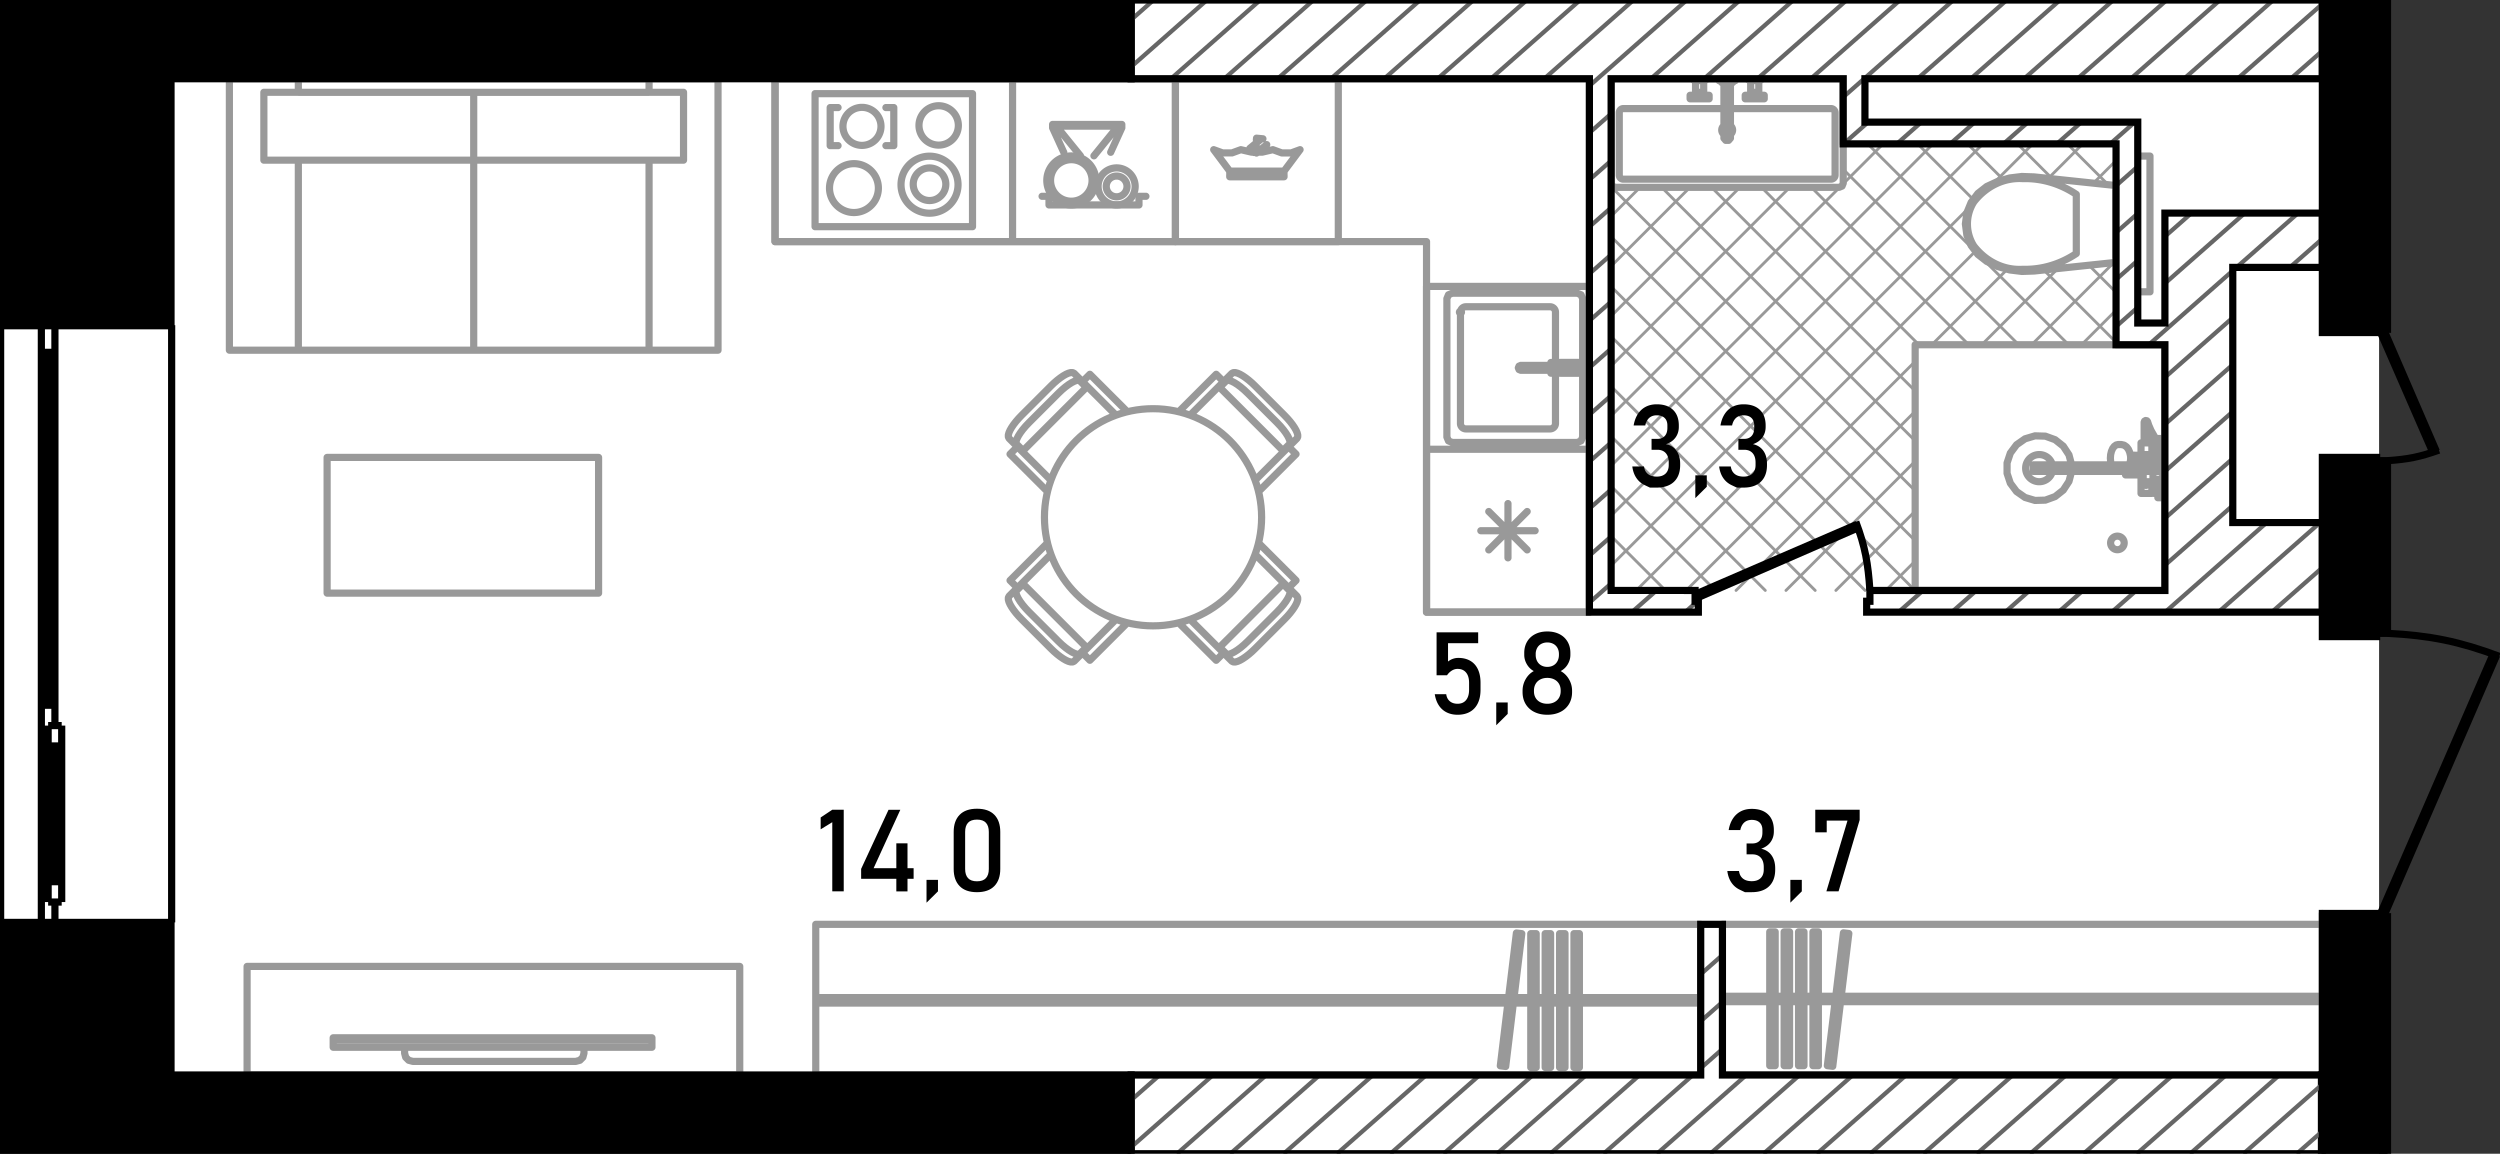 <svg version="1.1" id="_x31_93_1_" xmlns="http://www.w3.org/2000/svg" x="0" y="0" viewBox="0 0 347.99 160.592" xml:space="preserve"><rect x="0" y="0" width="347.99" height="160.592" fill="#333333" stroke="none"/><style>.st0{fill-rule:evenodd;clip-rule:evenodd;fill:#fff}.st1,.st3{fill:none;stroke-miterlimit:3}.st1{fill-rule:evenodd;clip-rule:evenodd;stroke-linecap:round;stroke-linejoin:round;stroke:#999}.st3{stroke:#000}.st3,.st4,.st6{fill-rule:evenodd;clip-rule:evenodd}.st6{fill:none;stroke:#666;stroke-width:.6;stroke-miterlimit:22.926}</style><path class="st0" d="M0 0h331.158v160.592H0z" id="fon"/><g id="mebel_2_"><path class="st1" d="M41.528 10.959v1.89m0 0h48.82m0 0v-1.89m0 0h-48.82M41.528 48.745h24.41m0 0v-26.45m0 0h-24.41m0 0v26.45M65.938 48.745h24.41m0 0v-26.45m0 0h-24.41m0 0v26.45M90.347 48.745h9.598m.001 0V10.959m0 0h-9.598m-.001 0v1.89m0 9.445v26.451M31.93 48.745h9.598m0 0V22.293m0-9.445v-1.889m0 0H31.93m0 0v37.786M65.938 12.848v9.446m0 .001h29.208m0 0v-9.446m0-.001H65.938M65.938 12.848v9.446m0 .001H36.729m0 0v-9.446m0-.001h29.209M45.533 82.564V63.67m0 0H83.32m0 0v18.894m0 0H45.533"/><g><path class="st1" d="M34.395 149.634V134.52m0 0h68.574m-.001 0v15.114m0 0H34.395M90.747 144.754v1.02m0 0H46.378m0 0v-1.02m0 0h44.369M81.286 145.773v.832m0 0l-.152.567m0 0l-.415.415m0 0l-.567.152m0 0H57.453m0 0l-.566-.152m0 0l-.415-.415m0 0l-.152-.567m0 0v-.832m0 0h24.966M90.747 144.456v.298m0 0H46.378m0 0v-.298m0 0h44.369"/><g><path class="st1" d="M323.263 128.663v20.972M323.263 127.151v1.512M323.263 149.634h-83.508M239.755 149.634v-20.971M239.755 128.663v20.972m0 0h83.508m0 0v-20.972m0 0h-83.508M323.263 139.432v-.756m0 0h-83.508m0 0v.756m0 0h83.508M246.341 129.712v18.626m0-.001h.756m0 0v-18.626m0 .001h-.756M248.346 129.712v18.626m0-.001h.756m0 0v-18.626m0 .001h-.756M250.35 129.712v18.626m0-.001h.756m0 0v-18.626m0 .001h-.756M252.355 129.712v18.626m0-.001h.755m0 0v-18.626m0 .001h-.755M256.601 129.847l-2.241 18.491m0-.001l.75.091m0 0l2.241-18.491m0 .001l-.75-.091"/></g><g><path class="st1" d="M236.732 149.634v-20.972m0 .001H113.549m0 0v20.972m0-.001h123.183M113.549 138.865v.756m0 0h123.183m0 0v-.756m0 0H113.549M219.846 148.586V129.96m0 0h-.756m0 0v18.626m0 0h.756M217.841 148.586V129.96m0 0h-.756m0 0v18.626m0 0h.756M215.836 148.586V129.96m0 0h-.755m0 0v18.626m0 0h.755M213.832 148.586V129.96m0 0h-.756m0 0v18.626m0 0h.756M209.586 148.451l2.241-18.491m0 0l-.75-.091m0 0l-2.241 18.491m0 0l.75.091"/></g></g><g><path class="st1" d="M107.881 10.959h113.358m0 0v74.25m0 0h-22.671m0 0V33.631m0 0h-90.687m0 0V10.959M221.239 85.209v-3.022M221.239 10.959v71.228M135.37 31.552h-21.916m0 0V13.036m0 0h21.916m0 0v18.516M124.412 20.272v-5.299M124.412 14.973h-1.096M124.412 20.272h-1.096M115.558 20.272v-5.299M116.654 14.973h-1.096M116.654 20.272h-1.096M133.398 17.407a2.74 2.74 0 11-5.479 0 2.74 2.74 0 015.479 0zM133.354 25.645a3.968 3.968 0 11-7.935 0 3.968 3.968 0 017.935 0z"/><path class="st1" d="M131.654 25.645a2.267 2.267 0 11-4.535.001 2.267 2.267 0 014.535-.001zM122.63 17.591a2.646 2.646 0 11-5.293 0 2.646 2.646 0 015.293 0zM122.268 26.183a3.4 3.4 0 11-6.803-.001 3.4 3.4 0 016.803.001zM140.944 33.631h-33.063M140.944 10.959h-33.063M140.944 33.631V10.958M107.881 33.631V10.958M201.401 41.565v19.271m0 0l.222.535m0 0l.534.221m0 0h17.382m0 0l.534-.221m0 0l.222-.535m0 0V41.565m0 0l-.222-.534m0 0l-.534-.221m0 0h-17.382m0 0l-.534.221m0 0l-.222.534M198.568 39.865v22.672M221.239 39.865v22.672M198.568 39.865h22.671M198.568 62.537h22.671M203.291 43.455v15.492M204.047 59.703h11.714M216.516 58.947v-7.002m0-1.488v-7.002M215.761 42.699h-11.714M203.291 43.454h.141a.141.141 0 10-.283.001.141.141 0 00.283-.001h-.141zM204.047 59.703a.756.756 0 01-.756-.756M216.516 58.947a.755.755 0 01-.755.756M215.761 42.699c.417 0 .755.339.755.756M203.291 43.455c0-.417.338-.756.756-.756M211.684 50.861l-.24.101m0 0l-.099.24m0 0l.1.24m-.001 0l.241.099m.001 0h7.476m-.001 0l.24-.099m.001 0l.1-.241m0 0l-.1-.24m0 0l-.24-.1m-.001 0h-7.478M217.234 50.447v.414m0 0h1.927m0 0l.24.1m0 0l.1.24m0 0l-.1.241m0 0l-.24.099m0 0h-1.927m0 0v.415m0 0h2.456m0 0v-1.509m0 0h-2.456M215.874 50.457v.404m0 0h1.322m0 0v-.404m0 0h-1.322M215.874 51.945h1.322m0 0v-.404m0 0h-1.322m0 0v.404M140.944 33.631h22.671M140.944 10.959h22.671M140.944 33.631V10.958M163.615 33.631V10.958M198.568 62.537v22.672m0 0h22.671m0 0V62.537m0 0h-22.671M213.682 73.873h-7.557M212.576 71.201l-5.344 5.344M209.903 70.094v7.557M207.232 71.201l5.344 5.344M152.534 25.118a3.41 3.41 0 11-6.822 0 3.41 3.41 0 016.822 0z"/><path class="st1" d="M152.013 25.118a2.89 2.89 0 11-5.78 0 2.89 2.89 0 015.78 0zM158.011 25.95a2.58 2.58 0 11-5.16-.001 2.58 2.58 0 015.16.001z"/><path class="st1" d="M156.876 25.95a1.445 1.445 0 11-2.89 0 1.445 1.445 0 012.89 0zM168.943 20.834l1.233.449m0 0h1.312m0 0l1.233-.449m0 0l1.473.342m0 0h1.513m0 0l1.473-.342m0 0l1.235.45m0 0h1.314m0 0l1.234-.45m.001 0l-2.231 2.987m-.001 0h-7.558m0 0l-2.231-2.987M171.175 24.083h7.557m0 0v-.262m0 0h-7.557m0 0v.262M171.175 24.606h7.557m0 0v-.262m0 0h-7.557m0 0v.262M175.794 19.319l-.891-.086m.001 0l-.021.227m-.001 0l.477.045m0 0l-1.384 1.142m0 0l.126.152m0 0l.642-.53m0 0l.067.081m0 0l-.739.612m0 0l.12.146m0 0l.74-.611m0 0l.08.097m.001 0l-.601.496m-.001 0l.107.131m.001 0l.602-.497m0 0l.08.098m-.001 0l-.414.343m0 0l.115.139m0 0l1.422-1.174M163.615 10.959h22.672m0 0v22.672m0 0h-22.672m0 0V10.959M145.054 27.325h.963m0 0v1.204m0 0h12.524m0 0v-1.204m0 0h.964M146.518 17.798l.047.104m.048.102l.047.104m.046.103l.047.104m.048.102l.048.103m.046.104l.048.103m.047.103l.047.103m.046.102l.047.104m.048.103l.047.104m.048.102l.047.104m.046.101l.047.104m.047.104l.048.103m.047.104l.047.102m.048.104l.047.102m.048.103l.046.103m.047.103l.048.102m.046.105l.047.103m.048.103l.048.103M156.152 17.798l-.047.104m-.047.102l-.048.104m-.047.103l-.047.104m-.047.102l-.047.103m-.047.104l-.047.103m-.048.103l-.047.103m-.047.102l-.047.104m-.048.103l-.047.104m-.046.102l-.048.104m-.047.101l-.047.104m-.047.104l-.047.103m-.048.104l-.047.102m-.047.104l-.047.102m-.047.103l-.047.103m-.047.103l-.048.102m-.047.105l-.047.103m-.047.103l-.047.103M146.518 17.798h.078m.112 0h.114m.114 0h.114m.113 0h.078m0 0l.042.052m.071.088l.072.088m.07.088l.071.088m.073.088l.071.089m.072.087l.071.088m.072.089l.071.088m.072.088l.071.087m.071.087l.071.089m.072.089l.072.088m.071.087l.072.088m.07.088l.072.088m.072.088l.071.088m.071.089l.071.088m.073.088l.072.088m.071.088l.072.088m.071.088l.071.088m.071.088l.072.088m.072.088l.071.088m.071.087l.071.088m.072.089l.071.088m.072.087l.072.089m.071.087l.072.088m.07.089l.042.052M156.152 17.798h-.078m-.113 0h-.114m-.113 0h-.113m-.114 0h-.078m0 0l-.042.052m-.071.088l-.071.088m-.072.088l-.071.088m-.072.088l-.071.089m-.072.087l-.071.088m-.072.089l-.071.088m-.071.088l-.072.087m-.071.087l-.072.089m-.071.089l-.072.088m-.071.087l-.071.088m-.072.088l-.071.088m-.072.088l-.071.088m-.072.089l-.071.088m-.072.088l-.071.088m-.072.088l-.071.088m-.071.088l-.072.088m-.071.088l-.072.088m-.072.088l-.071.088m-.071.087l-.071.088m-.072.089l-.071.088m-.072.087l-.072.089m-.071.087l-.071.088m-.071.089l-.042.052M156.152 17.32h-9.634m0 0v.479m0 0h.722m0 0v-.238m0 0h8.189m0 0v.238m0 0h.723m0 0v-.479"/></g><g><path class="st1" d="M178.797 57.813l-4.109-4.109m0 0l-.426-.407m0 0l-.43-.371m0 0l-.424-.328m0 0l-.403-.276m0 0l-.017-.009m0 0l-.375-.216m0 0l-.332-.147m0 0l-.025-.008m0 0l-.281-.075m0 0l-.028-.004m0 0l-.22.002m0 0l-.03.002m0 0l-.029.007m0 0l-.027.013m0 0l-.154.078m0 0l-.024.018m.001 0l-.012.01m-.001 0l-1.133 1.134m0 0l-1.03-1.029m0 0l-5.217 5.217m11.115 11.116l5.217-5.218m0 0l-1.029-1.029m0 0l1.134-1.134m0 0l.011-.011m0 0l.017-.025m0 0l.078-.154m0 0l.013-.027m0 0l.008-.029m0 0l.002-.029m0 0l.001-.221m0 0l-.003-.028m0 0l-.075-.281m0 0l-.008-.025m0 0l-.148-.332m0 0l-.214-.376m0 0l-.011-.016m0 0l-.276-.404m0 0l-.328-.423m0 0l-.371-.429m0 0l-.407-.427M169.65 53.796l9.057 9.057M169.773 53.919l.897-.898M178.582 62.728l.898-.897M174.709 66.849l4.665-4.664M165.653 57.792l4.664-4.664M173.659 54.726l4.117 4.117M170.67 53.021c.354-.354 1.691.409 2.988 1.706M177.775 58.842c1.296 1.296 2.06 2.634 1.705 2.988M142.199 86.195l4.108 4.108m0 0l.427.408m0 0l.43.371m0 0l.423.328m0 0l.404.275m0 0l.016.011m0 0l.376.215m0 0l.332.147m0 0l.024.008m0 0l.281.075m0 0l.029.003m0 0l.22-.001m0 0l.03-.002m0 0l.028-.008m0 0l.027-.012m0 0l.154-.078m0 0l.025-.018m0 0l.011-.011m0 0l1.134-1.133m0 0l1.029 1.029m0 0l5.219-5.218m-11.117-11.114l-5.216 5.217m0 0l1.029 1.029m0 0l-1.135 1.134m0 0l-.01.011m0 0l-.017.025m0 0l-.078.153m0 0l-.013.027m0 0l-.008.03m0 0l-.002.029m0 0l-.001.221m0 0l.003.027m0 0l.074.282m0 0l.009.025m0 0l.147.332m0 0l.215.375m0 0l.01.016m0 0l.276.404m0 0l.329.424m0 0l.371.429m0 0l.407.427M151.346 90.213l-9.057-9.057M151.223 90.088l-.898.898M142.413 81.279l-.897.897M146.286 77.159l-4.664 4.664M155.343 86.215l-4.664 4.665M147.337 89.282l-4.117-4.117M150.325 90.987c-.354.354-1.692-.409-2.988-1.705M143.22 85.165c-1.296-1.296-2.06-2.634-1.705-2.988M146.307 53.704l-4.108 4.109m0 0l-.408.427m0 0l-.371.429m0 0l-.329.423m0 0l-.275.404m0 0l-.01.016m0 0l-.216.376m0 0l-.146.332m0 0l-.009.025m0 0l-.074.281m0 0l-.003.028m0 0l.001.221m0 0l.002.029m0 0l.008.029m0 0l.012.027m0 0l.078.154m0 0l.018.024m0 0l.01.012m0 0l1.134 1.133m0 0l-1.029 1.03m0 0l5.217 5.217m11.115-11.115l-5.218-5.217m0 0l-1.028 1.029m0 0l-1.135-1.134m0 0l-.01-.01m0 0l-.026-.018m0 0l-.153-.078m0 0l-.027-.013m0 0l-.029-.007m0 0l-.029-.002m0 0l-.221-.002m0 0l-.028.004m0 0l-.281.075m0 0l-.025.008m0 0l-.332.147m0 0l-.376.215m0 0l-.015.01m0 0l-.405.276m0 0l-.423.328m0 0l-.429.371m0 0l-.427.407M142.29 62.852l9.057-9.057M142.413 62.728l-.897-.897M151.223 53.919l-.898-.898M155.343 57.792l-4.664-4.664M146.286 66.848l-4.664-4.663M143.22 58.843l4.117-4.117M141.515 61.831c-.354-.354.409-1.692 1.705-2.988M147.336 54.726c1.297-1.296 2.635-2.059 2.988-1.705M174.688 90.303l4.109-4.108m0 0l.408-.427m0 0l.371-.43m0 0l.328-.424m0 0l.275-.403m0 0l.011-.017m0 0l.215-.375m0 0l.147-.332m0 0l.008-.024m0 0l.075-.282m0 0l.003-.028m0 0l-.001-.22m0 0l-.002-.03m0 0l-.008-.029m0 0l-.012-.027m0 0l-.078-.154m0 0l-.018-.024m0 0l-.011-.012m0 0l-1.133-1.133m0 0l1.029-1.03m0 0l-5.218-5.218M164.07 86.692l5.219 5.218m0-.001l1.029-1.029m0 0l1.134 1.134m0 0l.011.011m0 0l.025.017m0 0l.153.078m0 0l.027.013m0 0l.03.008m0 0l.029.002m0 0l.221.001m0 0l.027-.003m0 0l.281-.075m0 0l.026-.008m0 0l.332-.148m0 0l.375-.214m0 0l.016-.011m0 0l.404-.276m0 0l.424-.328m0 0l.429-.371m0 0l.426-.407M178.707 81.156l-9.057 9.057M178.582 81.279l.898.897M169.773 90.088l.897.898M165.653 86.215l4.664 4.665M174.709 77.159l4.665 4.664M177.776 85.165l-4.117 4.117M179.481 82.176c.354.354-.409 1.691-1.705 2.987M173.659 89.281c-1.296 1.296-2.634 2.06-2.988 1.705M175.612 72.003c0 8.348-6.767 15.114-15.114 15.114-8.348 0-15.115-6.766-15.115-15.114 0-8.347 6.767-15.114 15.115-15.114 8.347 0 15.114 6.768 15.114 15.114z"/></g><g><path d="M262.493 82.186l4.09-4.09m30.106-30.107l.189-.189m-41.333 34.386l11.038-11.038m23.159-23.159l4.992-4.992m-46.135 39.189l17.984-17.985m16.212-16.212l11.434-11.435m-52.578 45.632l24.932-24.932m9.265-9.265l10.615-10.615m-51.758 44.812l31.878-31.879m2.318-2.318l10.508-10.508m11.986-11.986l3.338-3.339m-66.975 60.03l47.216-47.217m10.137-10.138l4.992-4.992m-65.841 58.895l49.8-49.8m3.398-3.398l5.697-5.697m-58.895 51.948l51.947-51.948M224.262 64.84l45-45.001m-45 38.054l31.876-31.877m.375-.374l5.803-5.803m-38.054 31.107l24.874-24.873m7.433-7.433l.189-.189m-32.496 25.547l17.926-17.925m14.381-14.381l.189-.189m-32.496 25.549l10.979-10.979m-10.979 4.032l4.033-4.033m66.439-6.025l-.208-.208m-1.076 5.873l-5.872-5.872m-1.894 5.052l-5.053-5.053m14.103 21.049l-3.968-3.968m-11.899-11.898l-5.183-5.183m21.204 28.15l-10.406-10.405m-9.807-9.808l-7.937-7.937m21.202 28.15L275.581 35.63m-.439-.44L259.79 19.839m-3.032-3.032l-.189-.189m24.425 31.371L256.57 23.565m17.477 24.424l-21.916-21.916M267.1 47.989l-21.916-21.916m21.399 28.347l-28.347-28.347m28.347 35.294L231.29 26.073m35.293 42.241l-42.321-42.32m42.321 49.267l-42.321-42.322m42.299 49.247l-42.299-42.3m35.352 42.3l-35.352-35.353m28.405 35.353L224.262 53.78m21.459 28.406l-21.459-21.459m14.511 21.459l-14.511-14.512m7.565 14.512l-7.565-7.565m.617 7.565l-.617-.618" fill-rule="evenodd" clip-rule="evenodd" fill="none" stroke="#999" stroke-width=".4" stroke-linecap="round" stroke-linejoin="round" stroke-miterlimit="3"/><path class="st1" d="M301.347 82.186h-34.764M266.583 82.186V47.989M266.583 47.989h34.764M295.679 75.573a.945.945 0 11-1.89 0 .945.945 0 011.89 0zM288.363 65.617l-.372 1.396m0 0l-.793 1.209m0 0l-1.132.898m0 0l-1.358.496m0 0l-1.445.043m0 0l-1.385-.413m0 0l-1.184-.829m0 0l-.864-1.159m0 0l-.455-1.372m0 0V64.44m0 0l.455-1.372m0 0l.864-1.159m0 0l1.184-.828m0 0l1.385-.414m0 0l1.445.044m0 0l1.358.495m0 0l1.132.898m0 0l.793 1.209m0 0l.372 1.397m0 0h5.538m0 0l-.108-.456m0 0l-.037-.489m0 0l.037-.489m0 0l.108-.456m0 0l.172-.391m0 0l.225-.3m0 0l.261-.189m0 0l.281-.064m0 0h.402m0 0l.12.019m0 0l.278.064m0 0l.103.054m0 0l.251.181m0 0l.071.078m0 0l.204.275m0 0l.157.356m0 0l.052.196m0 0l.059.249m0 0l.688.02m0 0l.796.01m0 0v-1.729m0 0h.435m0 0v-2.872m0 0l.059-.159m0 0l.148-.084m0 0l.167.033m0 0l.105.134m0 0l.158.485m0 0l.315.727m0 0l.574 1.007m0 0l.257.729m0 0h.125m0 0v-.604m0 0h.983m0 0v2.569m0 0h-.878m0 0l-.01.024m0 0l-.027.039m0 0l-.035.032m0 0l-.04.025m0 0l-.673.279m0 0v.697m0 0h1.361m0 0v-1.059m0 0h.302m0 0v3.024m0 0h-.302m0 0v-1.058m0 0h-1.361m0 0v1.436m0 0h-.151m0 0v.416m0 0h.302m0 0v-.152m0 0h.529m0 0v-.604m0 0h.983m0 0v2.569m0 0h-.983m0 0v-.604m0 0h-.529m0 0v-.152m0 0h-.302m0 0v.152m0 0h-1.512m0 0v-2.571m0 0h-2.154m0 0v-.022m0 0v-.06m0 0v-.093m0 0v-.124m0 0v-.149m0 0v-.042m0 0h-7.504M299.684 63.274v.209m0 0l.34-.14m0 0l.053-.326m0 0l-.001-.008m0 0h-.241m0 0v-.151m0 0h-.302m0 0v.416m0 0h.151M299.533 61.799h.241m0 0l-.24-.676m0 0l-.563-.988m0 .001l-.024-.053m0 0v1.567m0 0h.586m0 0v.15M300.364 67.657h-.529M300.364 68.338h-.529M300.364 62v-.351M299.835 62.858v-.189M299.835 62.669v-.68M299.835 61.989v-.014M300.011 62.669h-.176M299.84 61.989h-.005M299.533 61.799v1.06M298.021 64.152v.558M298.947 61.649h-.491M297.455 64.219v.491M298.468 58.853l-.012-.076M300.571 63.002l-.002.048M300.539 62.833l.032.17M300.488 63.548l-.01.047M300.478 63.594l-.009.02M300.239 61.649l.161.453M300.4 62.102l.139.73M300.066 62.958l.011.06M298.468 58.853l.167.512M298.635 59.365l.312.718M300.383 62.059v.001M300.569 63.05l-.082.498M295.966 64.708l.001.002M296.497 64.71l.001-.002M299.136 63.274h.127M299.381 63.274h.103M299.264 63.274h.118M299.684 63.483v.523M299.927 62.236l.139.722M299.773 61.799l.154.438M299.05 63.954v.001M299.095 63.863l-.044.091M299.11 63.765l-.015.098M299.095 63.667l.015.099M299.05 63.576l.044.091M299.051 63.576h.141a.141.141 0 00-.283 0 .142.142 0 00.283 0h-.141zM296.554 63.421l.026.345M296.58 63.765l-.026.345M296.537 63.348l.017.072M296.478 64.432l-.052.195M296.554 64.11l-.077.321M298.883 63.396l-.062-.009M296.426 64.627l-.036.083M296.537 64.181l.688-.02M298.821 64.143l.062-.01M298.883 64.133l.058-.026M298.941 64.107l.049-.042M298.991 64.065l.038-.055M299.029 64.01l.021-.056M299.05 63.954l.003-.007M299.053 63.947l.008-.068M299.061 63.879v-.228M299.061 63.651l-.008-.068M299.053 63.583l-.003-.007M299.05 63.576l-.021-.057M299.029 63.519l-.038-.055M298.991 63.465l-.049-.042M298.941 63.423l-.058-.027M297.225 64.162l1.596-.019M298.021 63.377l.8.011M298.324 63.274v.107M298.324 64.149v.561M288.363 65.617h-5.343M288.363 64.71h-5.343M283.02 65.617v-.907M300.364 68.677v-1.36M299.835 68.526v-1.058M299.533 68.526v-1.058M299.533 67.052h-1.209M298.324 63.274h1.209M301.044 65.617v-.907M299.684 65.617h-3.817M293.901 64.71h5.783M298.324 67.052v-1.436M298.021 66.107v-.49M297.455 66.107v-.49M298.021 64.219h-1.493M285.685 65.617a1.889 1.889 0 110-.907M298.996 67.052a.34.34 0 11-.589 0"/><g><path class="st1" d="M279.742 24.772l-1.645.469m0 0l-1.552.718m0 0l-1.23.968m0 0l-.942 1.248m0 0l-.594 1.449m0 0l-.206 1.55m0 0l.206 1.551m0 0l.594 1.447m0 0l.942 1.249m0 0l1.23.967m0 0l1.552.72m0 0l1.645.468m0 0l1.698.208m0 0l1.709-.06m0 0l11.585-1.223m0 0V25.847m0 0l-11.585-1.223m0 0l-1.709-.059m0 0l-1.698.207M289.012 35.291v-4.116M289.012 31.174v-4.115M274.745 34.238a5.736 5.736 0 01-.886-3.063M281.575 37.486c-2.591.165-5.107-1.031-6.83-3.248M289.012 35.291c-2.252 1.506-4.828 2.266-7.437 2.195M281.575 24.863c2.609-.071 5.185.689 7.437 2.195M274.745 28.111c1.723-2.218 4.238-3.413 6.83-3.248M273.859 31.174a5.728 5.728 0 01.886-3.063M294.545 26.527h.189v9.295h-.189zM294.734 35.822v-9.295m0 0h-.189m0 0v9.295m0 0h.189M294.734 21.727v18.894M299.268 21.727v18.894M294.734 21.727h4.534M294.734 40.621h4.534"/></g><path class="st1" d="M301.347 82.186v-9.447M301.347 47.989v24.75M294.545 47.989h6.802"/><g><path class="st1" d="M224.829 10.959h31.174m0 0l.401.166m0 0l.165.401m0 0v13.981m0 0l-.165.4m0 0l-.401.166m0 0h-31.174m0 0l-.401-.166m0 0l-.165-.4m0 0V11.526m0 0l.165-.401m0 0l.401-.166M225.963 15.115h14m.906 0h14M255.436 15.682v8.69M254.869 24.94h-28.906M225.396 24.373v-8.69M254.869 15.115c.313 0 .567.254.567.567M255.436 24.373a.567.567 0 01-.567.567M225.963 24.94a.567.567 0 01-.567-.567M225.396 15.682c0-.313.254-.567.567-.567M241.172 18.103a.752.752 0 01-.303.605v-1.211a.759.759 0 01.303.606zm-1.209.605a.754.754 0 010-1.21v1.21zM240.87 11.488h-.907m0 0v7.748m0 0l.256.301m0 0h.395m0 0l.256-.301m0 0v-7.748M239.66 11.223h1.512v.264h-1.512zM239.66 11.488h1.512m0 0v-.265m0 0h-1.512m0 0v.265"/><path class="st1" d="M239.282 10.958h2.267v.266h-2.267zM239.282 11.224h2.268m0 0v-.265m0-.001h-2.268m0 0v.265M237.148 12.848v-1.625m0 .001h.095m0 0v-.134m0 0h.283m-.001 0v-.132m0 0h-1.89m.001 0v.132m0 0h.284m-.001 0v.133m0 .001h.094m0 0v1.625m0-.001h.322m0 0v.415m0 0h-1.078m0 0v.491m0 0h2.646m.001 0v-.491m0 0h-1.077m-.001 0v-.415m0 0h.321M243.685 12.848v-1.625m0 .001h-.095m0 0v-.134m0 0h-.283m-.001 0v-.132m0 0h1.89m.001 0v.132m0 0h-.284m-.001 0v.133m0 .001h-.094m0 0v1.625m0-.001h-.322m.001 0v.415m0 0h1.077m0 0v.491m0 0h-2.645m0 0v-.491m0 0h1.077m-.001 0v-.415m0 0h-.321M236.335 13.264l.072.072M236.826 13.264l-.072.072M236.335 12.848h.491M236.014 11.224h1.134M237.242 11.09h-1.323M244.497 13.264l-.072.072M244.006 13.264l.072.072M244.497 12.848h-.491M244.818 11.224h-1.134M243.59 11.09h1.323M236.826 13.509a.245.245 0 11-.491 0 .246.246 0 11.491 0zM244.497 13.509a.245.245 0 11-.491 0 .246.246 0 11.491 0zM224.263 10.959h32.307M256.569 20.028v-3.023M256.569 10.959v6.046"/></g></g></g><g id="walls_1_"><path class="st0" d="M157.45 10.958h63.789v74.25h13.653v.001h1.512v-1.512h-.454v-1.51h-1.058v-.001h-10.63V10.958h32.307v9.069h37.976v27.961h6.801v34.199h-41.061v1.51h-.454v1.512h63.431v-12.47h-12.469V37.221h12.469v-7.558h-21.916v15.302h-3.778V17.004h-37.976v-6.046h63.67V0H157.45v10.958zm165.812 138.675v10.959H157.45v-10.959h79.282v-20.971h3.023v20.971h83.507z"/><path class="st3" d="M347.888 91.359c-5.516-2.059-9.578-2.898-15.556-3.203"/><path class="st4" d="M347.989 91.396l-1.388-.601-15.781 36.356v.454h1.511z"/><path class="st3" d="M339.492 62.654c-2.681.948-4.269 1.272-7.16 1.47"/><path class="st4" d="M339.59 62.621l-7.259-16.786h-1.511v.454l7.332 16.813z"/><path class="st3" d="M258.323 72.63c1.306 3.477 1.704 5.781 1.962 9.556"/><path class="st4" d="M258.286 72.527l-22.335 9.659-.001 1.511h.454l22.482-9.783z"/><path d="M0 160.592v-32.118h23.806v21.159H157.45v10.959H0h0zm323.134-10.959h.129v-22.482h7.558v.454h1.511v32.987h-9.198v-10.959h0zM23.806 10.958v34.387H0V0h157.45v10.958H23.806h0zm308.525 0v34.877h-1.511v.454h-7.558V0h9.069v10.958h0zm0 76.14v1.058h-1.511v.453h-7.558V63.67h7.558v.454h1.511v22.974z" fill-rule="evenodd" clip-rule="evenodd" stroke="#000" stroke-miterlimit="3"/><g><path class="st3" d="M7.645 128.395h16.248M.087 128.395h5.668M5.756 128.395h1.889M7.645 45.265h16.248M.087 45.265h5.668M5.756 45.265h1.889M.087 45.265v83.13M23.893 45.265v83.13M7.645 45.265v3.778M7.645 49.043H5.756M5.756 49.043v-3.778M5.756 100.055v-1.89M5.756 98.165h1.889M7.645 98.165v1.891M6.7 49.043v49.122M7.645 49.043v49.122M5.756 98.165V49.044M7.645 100.055v.944M7.645 101H6.7M6.7 101v.945M6.7 101.945h-.944M5.756 101.945v-1.89M5.756 128.395v-3.779M5.756 124.616H6.7M6.7 124.616v.945M6.7 125.561h.945M7.645 125.561v2.834M5.756 124.616v-22.671M8.589 103.834v18.893M8.589 101v2.834M8.589 103.834H6.7M6.7 103.834V101M6.7 101h1.889M6.7 125.561v-2.834M6.7 122.727h1.889M8.589 122.727v2.834M8.589 125.561H6.7M6.7 122.727v-18.894M8.589 103.834v18.893M7.645 103.834v18.893M5.756 45.265h1.889M5.756 45.265h1.889M.087 45.265h5.668M7.645 45.265h16.248M5.756 128.395h1.889M5.756 128.395h1.889M.087 128.395h5.668M7.645 128.395h16.248"/></g><g><path class="st6" d="M160.576.001l-3.13 2.76M168.006.001l-10.56 9.3M175.426.001l-12.44 10.96M182.846.001l-12.44 10.96M190.266.001l-12.44 10.96M197.686.001l-12.44 10.96M205.116.001l-12.45 10.96M212.536.001l-12.44 10.96M219.956.001l-12.44 10.96M227.386.001l-12.44 10.96M234.796.001l-13.56 11.95M224.266 15.821l-3.03 2.67M242.226.001l-12.44 10.96M224.266 22.361l-3.03 2.67M249.646.001l-12.44 10.96M224.266 28.901l-3.03 2.67M257.066.001l-12.44 10.96M224.266 35.441l-3.03 2.67M264.496.001l-12.45 10.96M224.266 41.981l-3.03 2.67M271.916.001l-15.35 13.52M260.046 17.001l-3.44 3.03M224.266 48.521l-3.03 2.67M279.336.001l-12.44 10.96M267.456 17.001l-3.44 3.03M224.266 55.051l-3.03 2.67M286.756.001l-12.44 10.96M274.886 17.001l-3.44 3.03M224.266 61.591l-3.03 2.67M294.176.001l-12.44 10.96M282.306 17.001l-3.44 3.03M224.266 68.131l-3.03 2.67M301.606.001l-12.45 10.96M289.726 17.001l-3.44 3.03M224.266 74.671l-3.03 2.67M309.026.001l-12.44 10.96M297.156 17.001l-3.44 3.03M224.266 81.211l-3.03 2.67M316.446.001l-12.44 10.96M297.566 23.171l-3.02 2.67M230.576 82.191l-3.43 3.02M323.266.541l-11.83 10.42M323.266 7.071l-4.42 3.89M161.436 149.631l-3.99 3.51M236.276 83.701l-1.72 1.51M297.566 29.711l-3.02 2.66M305.046 29.661l-3.7 3.26M168.856 149.631l-11.41 10.05M297.566 36.251l-3.02 2.66M297.566 42.781l-3.02 2.67M176.276 149.631l-12.44 10.96M312.466 29.661l-11.12 9.79M310.796 37.671l-11.71 10.32M183.706 149.631l-12.45 10.96M319.886 29.661l-8.58 7.56M323.266 33.231l-4.53 3.99M191.126 149.631l-12.44 10.96M267.686 82.191l-3.43 3.02M310.796 44.211l-9.45 8.32M275.106 82.191l-3.43 3.02M198.546 149.631l-12.44 10.96M310.796 50.751l-9.45 8.32M282.526 82.191l-3.42 3.02M205.976 149.631l-12.44 10.96M310.796 57.291l-9.45 8.32M289.946 82.191l-3.43 3.02M237.196 128.661l-.46.4M213.386 149.631l-12.44 10.96M310.796 63.821l-9.45 8.33M297.366 82.191l-3.43 3.02M220.806 149.631l-12.44 10.96M239.756 132.941l-3.02 2.66M310.796 70.361l-9.45 8.32M315.516 72.741l-14.15 12.47M228.236 149.631l-12.44 10.96M239.756 139.481l-3.02 2.66M322.946 72.741l-14.16 12.47M235.656 149.631l-12.44 10.96M239.756 146.021l-3.02 2.66M323.266 79.001l-7.05 6.21M243.086 149.631l-12.44 10.96M250.506 149.631l-12.44 10.96M257.926 149.631l-12.45 10.96M265.346 149.631l-12.44 10.96M272.766 149.631l-12.44 10.96M280.196 149.631l-12.45 10.96M287.616 149.631l-12.44 10.96M295.036 149.631l-12.44 10.96M302.466 149.631l-12.44 10.96M309.876 149.631l-12.44 10.96M317.296 149.631l-12.44 10.96M323.266 150.921l-10.98 9.67M323.266 157.461l-3.56 3.13"/></g><path d="M157.45 10.958h63.789v74.25h13.653v.001h1.512v-1.512h-.454v-1.51h-1.058v-.001h-10.63V10.958h32.307v9.069h37.976v27.961h6.801v34.199h-41.061v1.51h-.454v1.512h63.431v-12.47h-12.469V37.221h12.469v-7.558h-21.916v15.302h-3.778V17.004h-37.976v-6.046h63.67V0H157.45v10.958h0zm165.812 138.675v10.959H157.45v-10.959h79.282v-20.971h3.023v20.971h83.507z" fill-rule="evenodd" clip-rule="evenodd" fill="none" stroke="#000" stroke-miterlimit="22.926"/></g><g id="sizes_3_"><path d="M242.89 124.189l-.727-.348a2.857 2.857 0 01-1.168-1.008c-.294-.44-.48-.97-.559-1.59h1.625c.047.323.148.589.305.797s.358.363.605.465c.247.102.538.152.871.152.526 0 .935-.141 1.227-.422.292-.281.438-.677.438-1.188v-.344c0-.567-.138-1.007-.414-1.316-.276-.31-.667-.465-1.172-.465h-.805v-1.516h.805c.442 0 .786-.133 1.031-.398.245-.266.367-.641.367-1.125v-.352c0-.448-.129-.794-.387-1.039s-.624-.367-1.098-.367c-.271 0-.513.051-.727.152-.214.102-.395.258-.543.469s-.257.476-.324.793h-1.617c.104-.62.301-1.151.59-1.594s.655-.778 1.098-1.008c.442-.229.95-.344 1.523-.344.979 0 1.737.258 2.273.773.536.516.805 1.242.805 2.18v.188c0 .567-.154 1.063-.461 1.484-.308.422-.742.729-1.305.922.62.136 1.1.44 1.441.914.341.474.512 1.078.512 1.813v.188c0 .661-.128 1.227-.383 1.695a2.526 2.526 0 01-1.113 1.07c-.487.245-1.074.367-1.762.367l-.951.002zM249.21 122.478h1.594v1.594l-1.594 1.578v-3.172zM258.858 114.134l-2.937 9.938h-1.695l2.937-9.844h-2.891v1.633h-1.594v-3.148h6.18v1.421zM229.663 67.873l-.727-.348a2.857 2.857 0 01-1.168-1.008c-.294-.44-.48-.97-.559-1.59h1.625c.047.323.148.589.305.797s.358.363.605.465c.247.102.538.152.871.152.526 0 .935-.141 1.227-.422.292-.281.438-.677.438-1.188v-.344c0-.567-.138-1.007-.414-1.316-.276-.31-.667-.465-1.172-.465h-.805V61.09h.805c.442 0 .786-.133 1.031-.398.245-.266.367-.641.367-1.125v-.352c0-.448-.129-.794-.387-1.039s-.624-.367-1.098-.367c-.271 0-.513.051-.727.152-.214.102-.395.258-.543.469s-.257.476-.324.793h-1.617c.104-.62.301-1.151.59-1.594s.655-.778 1.098-1.008c.442-.229.95-.344 1.523-.344.979 0 1.737.258 2.273.773.536.516.805 1.242.805 2.18v.188c0 .567-.154 1.063-.461 1.484-.308.422-.742.729-1.305.922.62.136 1.1.44 1.441.914.341.474.512 1.078.512 1.813v.188c0 .661-.128 1.227-.383 1.695a2.526 2.526 0 01-1.113 1.07c-.487.245-1.074.367-1.762.367l-.951.002zM235.984 66.162h1.594v1.594l-1.594 1.578v-3.172zM241.749 67.873l-.727-.348a2.857 2.857 0 01-1.168-1.008c-.294-.44-.48-.97-.559-1.59h1.625c.047.323.148.589.305.797s.358.363.605.465c.247.102.538.152.871.152.526 0 .935-.141 1.227-.422.292-.281.438-.677.438-1.188v-.344c0-.567-.138-1.007-.414-1.316-.276-.31-.667-.465-1.172-.465h-.805V61.09h.805c.442 0 .786-.133 1.031-.398.245-.266.367-.641.367-1.125v-.352c0-.448-.129-.794-.387-1.039s-.624-.367-1.098-.367c-.271 0-.513.051-.727.152-.214.102-.395.258-.543.469s-.257.476-.324.793h-1.617c.104-.62.301-1.151.59-1.594s.655-.778 1.098-1.008c.442-.229.95-.344 1.523-.344.979 0 1.737.258 2.273.773.536.516.805 1.242.805 2.18v.188c0 .567-.154 1.063-.461 1.484-.308.422-.742.729-1.305.922.62.136 1.1.44 1.441.914.341.474.512 1.078.512 1.813v.188c0 .661-.128 1.227-.383 1.695a2.526 2.526 0 01-1.113 1.07c-.487.245-1.074.367-1.762.367l-.951.002z"/><g><path d="M117.444 124.072h-1.594v-9.625l-1.617.992v-1.648l1.617-1.078h1.594v11.359zM119.866 120.947l3.813-8.227h1.641l-3.719 8.133h5.57v1.477h-7.305v-1.383zm4.899-3.555h1.555v6.688h-1.555v-6.688zM128.968 122.478h1.594v1.594l-1.594 1.578v-3.172zM133.573 123.337c-.55-.567-.824-1.359-.824-2.375v-5.164c0-1.021.276-1.813.828-2.379.552-.565 1.356-.848 2.414-.848 1.063 0 1.868.281 2.418.844.549.563.824 1.356.824 2.383v5.164c0 1.021-.276 1.813-.828 2.379-.552.565-1.357.848-2.414.848-1.062 0-1.868-.284-2.418-.852zm3.664-1.105c.268-.294.402-.718.402-1.27v-5.164c0-.552-.133-.976-.398-1.27s-.683-.441-1.25-.441c-.568 0-.984.147-1.25.441s-.398.718-.398 1.27v5.164c0 .552.134.976.402 1.27.268.294.684.441 1.246.441s.978-.147 1.246-.441z"/></g><g><path d="M201.361 99.155a2.758 2.758 0 01-1.086-.977c-.279-.427-.465-.94-.559-1.539v-.008h1.594v.008c.057.417.224.741.5.973.276.231.635.348 1.078.348.51 0 .905-.171 1.184-.512.278-.341.418-.821.418-1.441v-.953c0-.614-.14-1.093-.418-1.434-.279-.341-.673-.512-1.184-.512-.276 0-.542.078-.797.234a2.237 2.237 0 00-.672.656h-1.453v-5.984h5.789v1.516h-4.195v2.555a2.275 2.275 0 011.414-.508c.656 0 1.217.136 1.684.406.466.271.82.667 1.063 1.188s.363 1.148.363 1.883v.953c0 .734-.125 1.362-.375 1.883s-.615.918-1.094 1.191c-.479.273-1.055.41-1.727.41-.572 0-1.081-.113-1.527-.336zM208.272 97.78h1.594v1.594l-1.594 1.578V97.78zM213.568 99.1a2.86 2.86 0 01-1.207-1.105c-.284-.477-.426-1.03-.426-1.66v-.188c0-.567.142-1.102.426-1.602.284-.5.663-.878 1.137-1.133-.401-.219-.723-.535-.965-.949s-.363-.851-.363-1.309v-.273c0-.594.133-1.116.398-1.566s.641-.8 1.125-1.047 1.047-.371 1.688-.371 1.203.124 1.688.371.859.597 1.125 1.047.398.973.398 1.566v.273c0 .469-.124.909-.371 1.32a2.485 2.485 0 01-.98.938c.479.261.863.64 1.152 1.137s.434 1.03.434 1.598v.188c0 .63-.142 1.184-.426 1.66a2.854 2.854 0 01-1.207 1.105c-.521.261-1.125.391-1.813.391s-1.292-.13-1.813-.391zm2.79-1.359c.281-.146.499-.351.652-.613.153-.263.23-.566.23-.91v-.109c0-.349-.077-.655-.23-.918-.154-.263-.371-.468-.652-.613s-.607-.219-.977-.219-.695.073-.977.219-.499.352-.652.617c-.154.266-.23.573-.23.922v.117c0 .344.077.646.23.906.153.261.371.462.652.605s.606.215.977.215c.37 0 .695-.074.977-.219zm-.133-5.121c.245-.138.435-.335.57-.59.135-.255.203-.55.203-.883v-.109c0-.317-.068-.599-.203-.844a1.406 1.406 0 00-.57-.566 1.74 1.74 0 00-.844-.199 1.74 1.74 0 00-.844.199 1.4 1.4 0 00-.57.566 1.724 1.724 0 00-.203.852v.117c0 .328.067.618.203.871.135.253.325.448.57.586.245.138.526.207.844.207.317 0 .599-.07.844-.207z"/></g></g></svg>